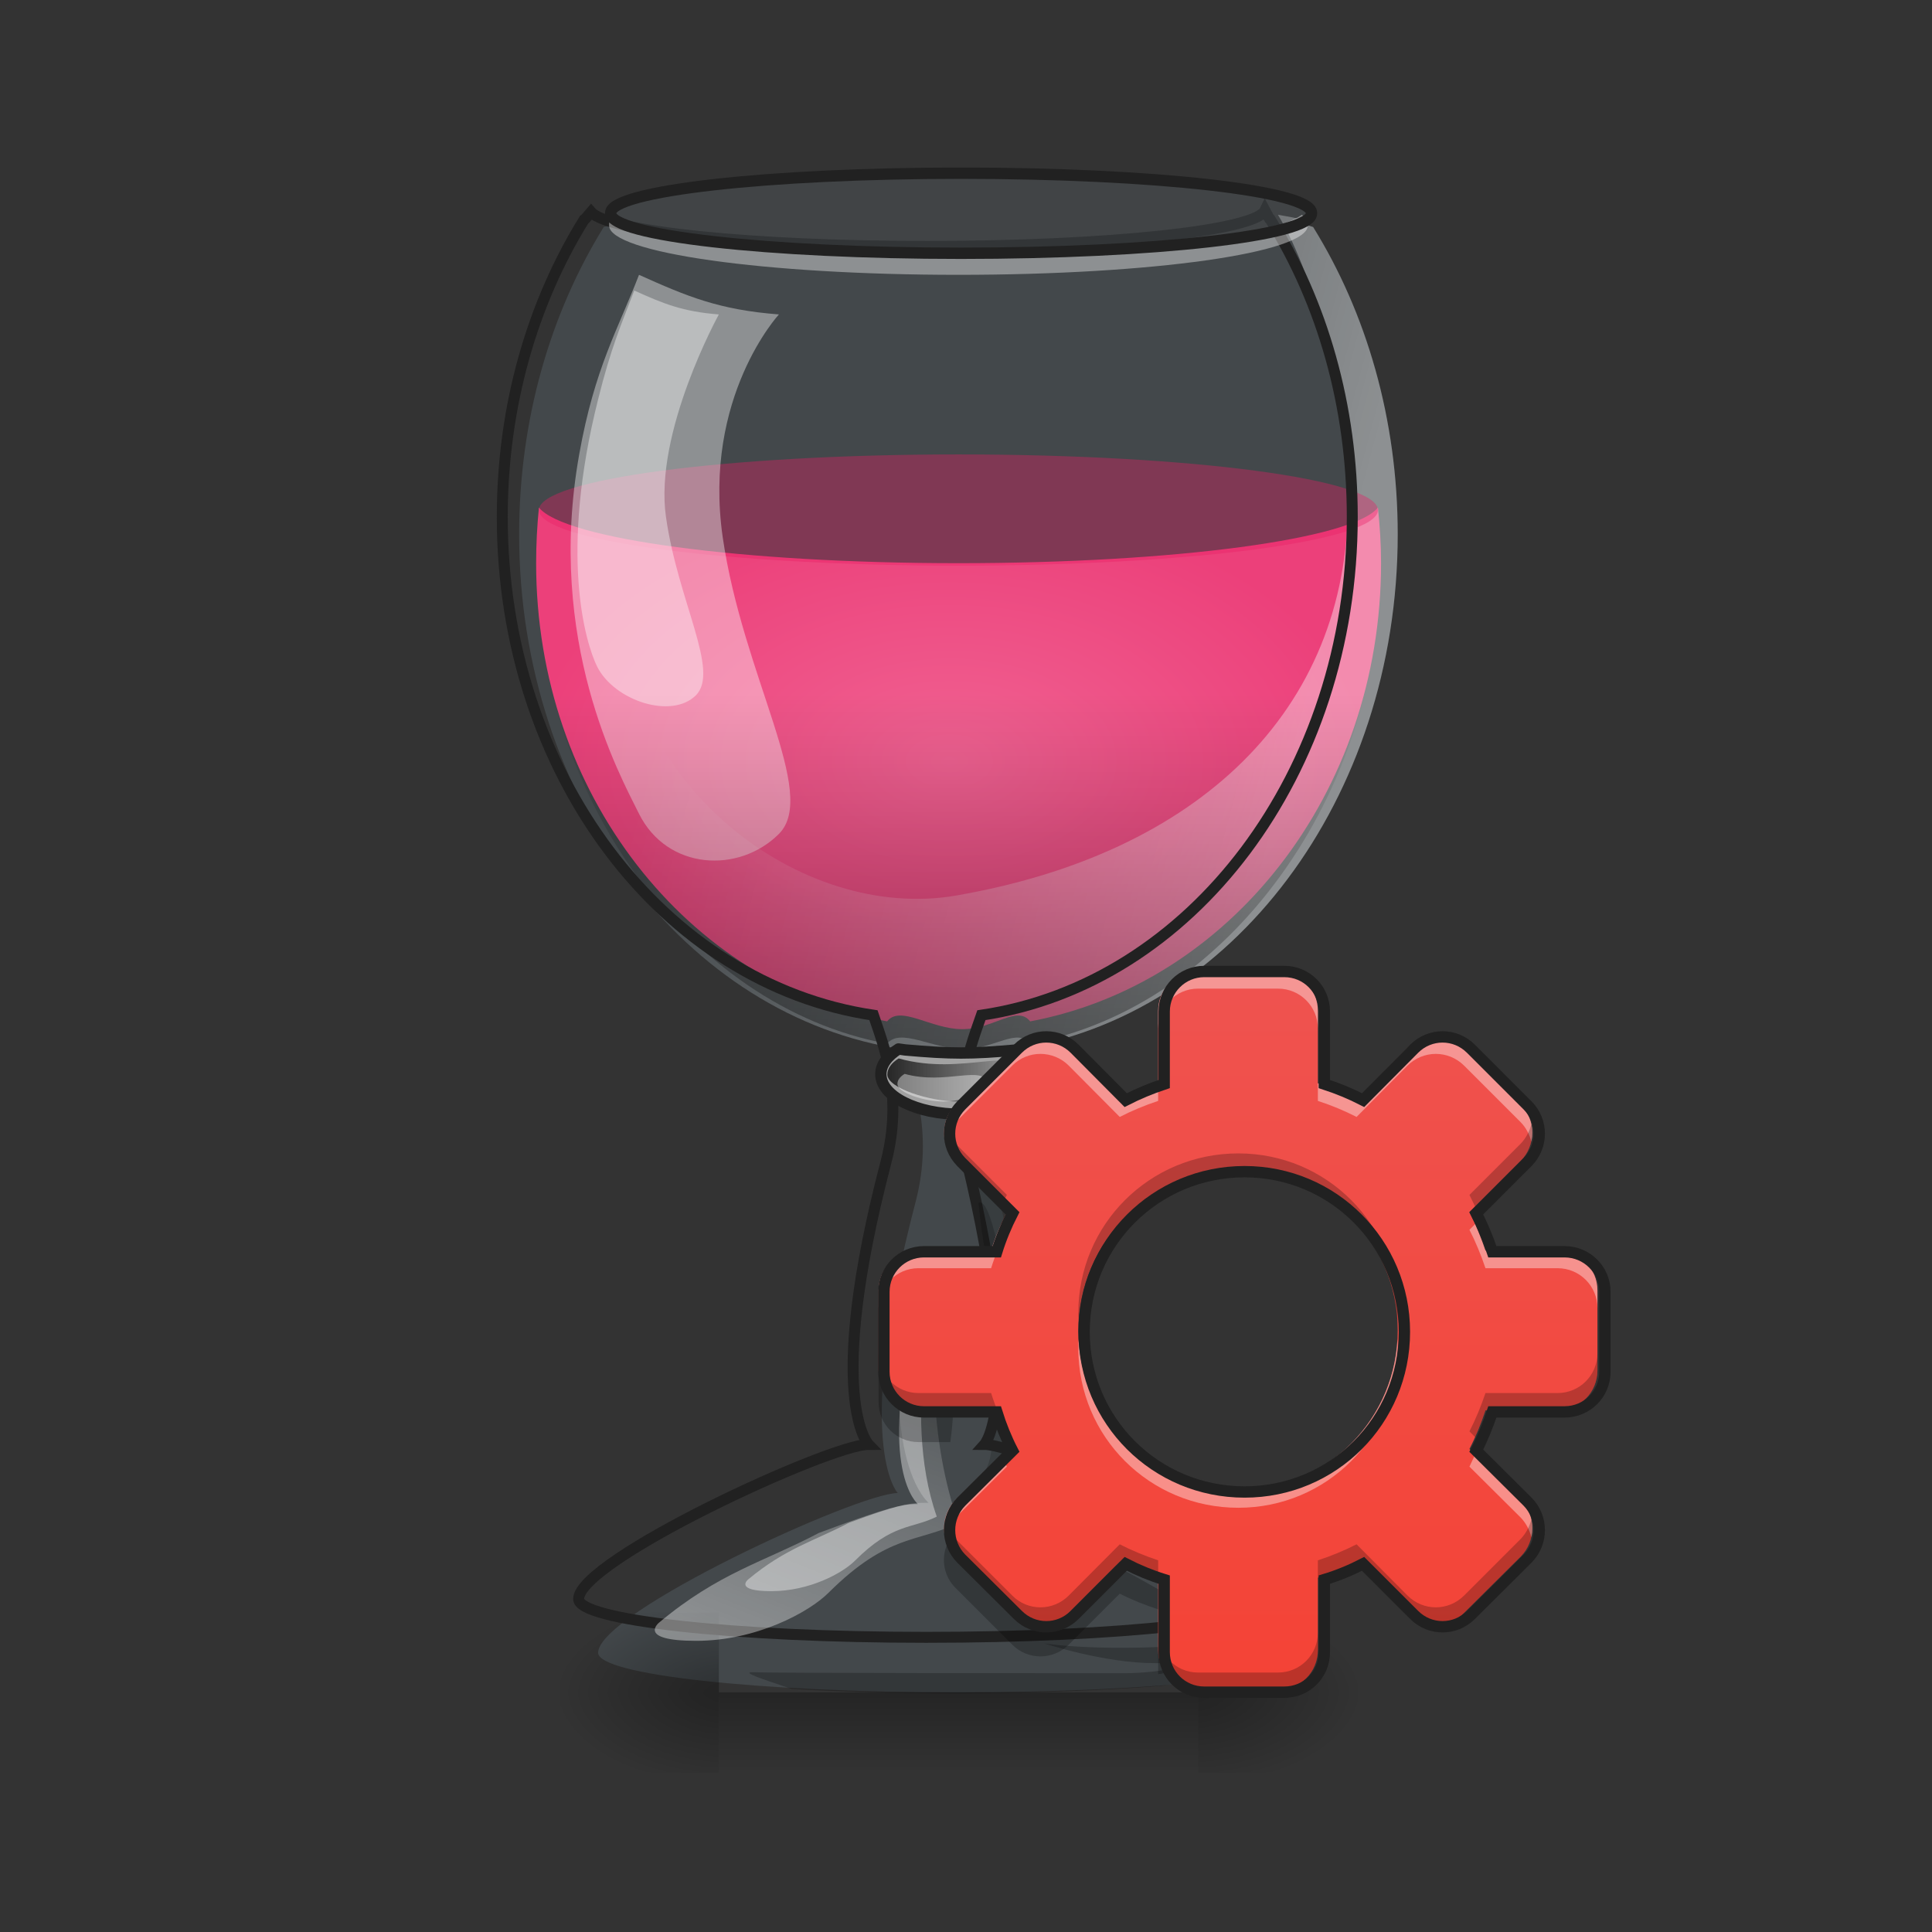 
<svg xmlns="http://www.w3.org/2000/svg" xmlns:xlink="http://www.w3.org/1999/xlink" width="24px" height="24px" viewBox="0 0 24 24" version="1.1">
<rect x="0" y="0" width="24" height="24" fill="#333333" stroke="none"/>
<defs>
<radialGradient id="radial0" gradientUnits="userSpaceOnUse" cx="960" cy="768.719" fx="960" fy="768.719" r="401.89" gradientTransform="matrix(0.013,0,0,0.008,-0.685,3.305)">
<stop offset="0" style="stop-color:rgb(94.118%,38.431%,57.255%);stop-opacity:1;"/>
<stop offset="1" style="stop-color:rgb(92.549%,25.098%,47.843%);stop-opacity:1;"/>
</radialGradient>
<linearGradient id="linear0" gradientUnits="userSpaceOnUse" x1="254" y1="233.5" x2="254" y2="254.667" gradientTransform="matrix(0.017,0,0,0.047,7.705,10.079)">
<stop offset="0" style="stop-color:rgb(0%,0%,0%);stop-opacity:0.275;"/>
<stop offset="1" style="stop-color:rgb(0%,0%,0%);stop-opacity:0;"/>
</linearGradient>
<radialGradient id="radial1" gradientUnits="userSpaceOnUse" cx="450.909" cy="189.579" fx="450.909" fy="189.579" r="21.167" gradientTransform="matrix(0,-0.059,-0.105,-0,34.633,47.696)">
<stop offset="0" style="stop-color:rgb(0%,0%,0%);stop-opacity:0.314;"/>
<stop offset="0.222" style="stop-color:rgb(0%,0%,0%);stop-opacity:0.275;"/>
<stop offset="1" style="stop-color:rgb(0%,0%,0%);stop-opacity:0;"/>
</radialGradient>
<radialGradient id="radial2" gradientUnits="userSpaceOnUse" cx="450.909" cy="189.579" fx="450.909" fy="189.579" r="21.167" gradientTransform="matrix(-0,0.059,0.105,0,-10.818,-5.646)">
<stop offset="0" style="stop-color:rgb(0%,0%,0%);stop-opacity:0.314;"/>
<stop offset="0.222" style="stop-color:rgb(0%,0%,0%);stop-opacity:0.275;"/>
<stop offset="1" style="stop-color:rgb(0%,0%,0%);stop-opacity:0;"/>
</radialGradient>
<radialGradient id="radial3" gradientUnits="userSpaceOnUse" cx="450.909" cy="189.579" fx="450.909" fy="189.579" r="21.167" gradientTransform="matrix(-0,-0.059,0.105,-0,-10.818,47.696)">
<stop offset="0" style="stop-color:rgb(0%,0%,0%);stop-opacity:0.314;"/>
<stop offset="0.222" style="stop-color:rgb(0%,0%,0%);stop-opacity:0.275;"/>
<stop offset="1" style="stop-color:rgb(0%,0%,0%);stop-opacity:0;"/>
</radialGradient>
<radialGradient id="radial4" gradientUnits="userSpaceOnUse" cx="450.909" cy="189.579" fx="450.909" fy="189.579" r="21.167" gradientTransform="matrix(0,0.059,-0.105,0,34.633,-5.646)">
<stop offset="0" style="stop-color:rgb(0%,0%,0%);stop-opacity:0.314;"/>
<stop offset="0.222" style="stop-color:rgb(0%,0%,0%);stop-opacity:0.275;"/>
<stop offset="1" style="stop-color:rgb(0%,0%,0%);stop-opacity:0;"/>
</radialGradient>
<linearGradient id="linear1" gradientUnits="userSpaceOnUse" x1="42.337" y1="26.961" x2="22.492" y2="21.669" gradientTransform="matrix(0.375,0,0,0.375,0,0)">
<stop offset="0" style="stop-color:rgb(100%,100%,100%);stop-opacity:0.392;"/>
<stop offset="1" style="stop-color:rgb(100%,100%,100%);stop-opacity:0;"/>
</linearGradient>
<linearGradient id="linear2" gradientUnits="userSpaceOnUse" x1="31.753" y1="36.222" x2="31.753" y2="22.992" gradientTransform="matrix(0.375,0,0,0.375,0,0)">
<stop offset="0" style="stop-color:rgb(0%,0%,0%);stop-opacity:0.392;"/>
<stop offset="1" style="stop-color:rgb(0%,0%,0%);stop-opacity:0;"/>
</linearGradient>
<linearGradient id="linear3" gradientUnits="userSpaceOnUse" x1="29.399" y1="35.778" x2="34.068" y2="35.778" gradientTransform="matrix(0.375,0,0,0.375,0,0)">
<stop offset="0" style="stop-color:rgb(15.294%,15.294%,15.294%);stop-opacity:1;"/>
<stop offset="1" style="stop-color:rgb(15.294%,15.294%,15.294%);stop-opacity:0;"/>
</linearGradient>
<linearGradient id="linear4" gradientUnits="userSpaceOnUse" x1="25.138" y1="54.745" x2="30.43" y2="41.514" gradientTransform="matrix(0.375,0,0,0.375,0,0)">
<stop offset="0" style="stop-color:rgb(100%,100%,100%);stop-opacity:0.392;"/>
<stop offset="1" style="stop-color:rgb(100%,100%,100%);stop-opacity:0;"/>
</linearGradient>
<linearGradient id="linear5" gradientUnits="userSpaceOnUse" x1="41.014" y1="55.733" x2="41.014" y2="31.918" gradientTransform="matrix(0.375,0,0,0.375,0,0)">
<stop offset="0" style="stop-color:rgb(95.686%,26.275%,21.176%);stop-opacity:1;"/>
<stop offset="1" style="stop-color:rgb(93.725%,32.549%,31.373%);stop-opacity:1;"/>
</linearGradient>
</defs>
<g id="surface1">
<path style=" stroke:none;fill-rule:nonzero;fill:rgb(47.059%,56.471%,61.176%);fill-opacity:0.235;" d="M 7.656 2.773 C 7.605 2.789 7.555 2.805 7.5 2.82 C 6.84 3.887 6.449 5.207 6.449 6.637 C 6.449 9.934 8.52 12.637 11.215 13.035 C 11.332 13.387 11.605 14.043 11.375 14.926 C 10.582 17.961 11.152 18.547 11.152 18.547 C 10.656 18.547 7.43 20.031 7.43 20.531 C 7.43 20.805 9.422 21.023 11.895 21.023 C 14.371 21.023 16.363 20.805 16.363 20.531 C 16.363 20.031 13.137 18.547 12.641 18.547 C 12.641 18.547 13.152 17.977 12.418 14.926 C 12.207 14.043 12.48 13.387 12.602 13.035 C 15.293 12.637 17.363 9.934 17.363 6.637 C 17.363 5.207 16.977 3.887 16.312 2.82 C 16.262 2.805 16.211 2.789 16.16 2.773 C 16.156 2.773 16.156 2.777 16.156 2.777 C 16.145 2.781 16.133 2.785 16.125 2.793 C 16.121 2.793 16.117 2.797 16.113 2.797 C 16.109 2.797 16.105 2.801 16.102 2.801 C 16.098 2.805 16.094 2.805 16.09 2.809 C 16.086 2.809 16.078 2.812 16.074 2.812 C 16.07 2.812 16.066 2.816 16.062 2.816 C 16.055 2.82 16.051 2.82 16.043 2.824 C 16.039 2.824 16.035 2.824 16.031 2.828 C 16.023 2.832 16.02 2.832 16.012 2.836 C 16.008 2.836 16.004 2.836 16 2.84 C 15.992 2.84 15.988 2.844 15.98 2.844 C 15.977 2.848 15.969 2.848 15.965 2.848 C 15.957 2.852 15.953 2.855 15.945 2.855 C 15.922 2.859 15.898 2.867 15.875 2.875 C 15.875 2.875 15.875 2.875 15.871 2.875 C 15.848 2.879 15.824 2.887 15.801 2.891 C 15.797 2.895 15.793 2.895 15.789 2.895 C 15.766 2.898 15.742 2.906 15.719 2.91 C 15.691 2.914 15.668 2.918 15.645 2.926 C 15.633 2.926 15.625 2.93 15.621 2.93 C 15.586 2.938 15.551 2.941 15.512 2.949 C 15.504 2.949 15.492 2.949 15.484 2.953 C 15.457 2.957 15.43 2.961 15.398 2.965 C 15.387 2.969 15.371 2.973 15.355 2.973 C 15.328 2.977 15.305 2.98 15.277 2.984 C 15.262 2.984 15.246 2.988 15.23 2.988 C 15.203 2.996 15.176 2.996 15.152 3 C 15.133 3.004 15.117 3.004 15.098 3.008 C 15.07 3.012 15.043 3.012 15.016 3.016 C 14.996 3.02 14.98 3.02 14.961 3.023 C 14.93 3.027 14.898 3.031 14.867 3.035 C 14.848 3.035 14.836 3.035 14.82 3.039 C 14.777 3.043 14.738 3.047 14.695 3.051 C 14.688 3.051 14.68 3.055 14.668 3.055 C 14.617 3.059 14.566 3.062 14.516 3.066 C 14.5 3.066 14.484 3.07 14.465 3.07 C 14.43 3.074 14.391 3.078 14.355 3.078 C 14.336 3.082 14.316 3.082 14.297 3.082 C 14.262 3.086 14.227 3.09 14.188 3.094 C 14.168 3.094 14.145 3.094 14.121 3.098 C 14.086 3.098 14.055 3.102 14.02 3.102 C 13.996 3.105 13.969 3.105 13.945 3.105 C 13.91 3.109 13.879 3.113 13.844 3.113 C 13.816 3.113 13.793 3.117 13.766 3.117 C 13.727 3.121 13.688 3.121 13.652 3.125 C 13.629 3.125 13.609 3.125 13.586 3.125 C 13.543 3.129 13.496 3.129 13.449 3.133 C 13.418 3.133 13.391 3.137 13.359 3.137 C 13.312 3.137 13.262 3.141 13.215 3.141 C 13.191 3.141 13.164 3.145 13.141 3.145 C 13.102 3.145 13.062 3.148 13.02 3.148 C 12.992 3.148 12.965 3.148 12.938 3.152 C 12.898 3.152 12.863 3.152 12.828 3.152 C 12.793 3.152 12.762 3.156 12.73 3.156 C 12.695 3.156 12.656 3.156 12.621 3.16 C 12.594 3.16 12.562 3.16 12.527 3.16 C 12.492 3.16 12.453 3.16 12.414 3.16 C 12.383 3.16 12.355 3.16 12.324 3.164 C 12.281 3.164 12.238 3.164 12.195 3.164 C 12.172 3.164 12.145 3.164 12.117 3.164 C 12.047 3.164 11.977 3.164 11.906 3.164 C 11.836 3.164 11.766 3.164 11.699 3.164 C 11.672 3.164 11.645 3.164 11.617 3.164 C 11.578 3.164 11.531 3.164 11.492 3.164 C 11.461 3.16 11.43 3.16 11.402 3.16 C 11.363 3.16 11.324 3.16 11.285 3.16 C 11.254 3.16 11.223 3.16 11.191 3.16 C 11.156 3.156 11.121 3.156 11.086 3.156 C 11.055 3.156 11.023 3.152 10.988 3.152 C 10.953 3.152 10.914 3.152 10.879 3.152 C 10.852 3.148 10.824 3.148 10.797 3.148 C 10.754 3.148 10.715 3.145 10.672 3.145 C 10.648 3.145 10.625 3.141 10.602 3.141 C 10.551 3.141 10.504 3.137 10.457 3.137 C 10.426 3.137 10.395 3.133 10.363 3.133 C 10.32 3.129 10.273 3.129 10.227 3.125 C 10.207 3.125 10.184 3.125 10.164 3.125 C 10.125 3.121 10.086 3.121 10.047 3.117 C 10.023 3.117 9.996 3.113 9.973 3.113 C 9.938 3.113 9.902 3.109 9.867 3.105 C 9.844 3.105 9.82 3.105 9.797 3.102 C 9.762 3.102 9.727 3.098 9.691 3.098 C 9.672 3.094 9.648 3.094 9.625 3.094 C 9.59 3.09 9.555 3.086 9.52 3.082 C 9.5 3.082 9.48 3.082 9.461 3.078 C 9.422 3.078 9.387 3.074 9.348 3.07 C 9.332 3.07 9.316 3.066 9.297 3.066 C 9.246 3.062 9.195 3.059 9.148 3.055 C 9.137 3.055 9.129 3.051 9.117 3.051 C 9.078 3.047 9.035 3.043 8.996 3.039 C 8.98 3.035 8.965 3.035 8.949 3.035 C 8.918 3.031 8.887 3.027 8.855 3.023 C 8.836 3.02 8.816 3.02 8.801 3.016 C 8.773 3.012 8.746 3.012 8.719 3.008 C 8.699 3.004 8.684 3.004 8.664 3 C 8.637 2.996 8.613 2.996 8.586 2.988 C 8.57 2.988 8.555 2.984 8.535 2.984 C 8.512 2.98 8.484 2.977 8.461 2.973 C 8.445 2.973 8.43 2.969 8.414 2.965 C 8.387 2.961 8.359 2.957 8.332 2.953 C 8.32 2.949 8.312 2.949 8.301 2.949 C 8.266 2.941 8.23 2.938 8.195 2.93 C 8.188 2.93 8.18 2.926 8.172 2.926 C 8.145 2.918 8.121 2.914 8.098 2.91 C 8.074 2.906 8.047 2.898 8.027 2.895 C 8.02 2.895 8.02 2.895 8.016 2.891 C 7.992 2.887 7.965 2.879 7.941 2.875 C 7.941 2.875 7.941 2.875 7.938 2.875 C 7.914 2.867 7.891 2.859 7.871 2.855 C 7.863 2.855 7.855 2.852 7.852 2.848 C 7.844 2.848 7.84 2.848 7.832 2.844 C 7.828 2.844 7.82 2.84 7.816 2.84 C 7.809 2.836 7.805 2.836 7.801 2.836 C 7.797 2.832 7.789 2.832 7.781 2.828 C 7.777 2.824 7.773 2.824 7.77 2.824 C 7.762 2.82 7.758 2.82 7.754 2.816 C 7.75 2.816 7.746 2.812 7.738 2.812 C 7.734 2.812 7.73 2.809 7.727 2.809 C 7.723 2.805 7.715 2.805 7.711 2.801 C 7.707 2.801 7.703 2.797 7.699 2.797 C 7.695 2.797 7.695 2.793 7.691 2.793 C 7.68 2.785 7.668 2.781 7.66 2.777 C 7.66 2.777 7.656 2.773 7.656 2.773 Z M 7.656 2.773 "/>
<path style=" stroke:none;fill-rule:nonzero;fill:url(#radial0);" d="M 17.117 6.305 C 16.809 6.695 14.602 6.996 11.906 6.996 C 9.215 6.996 7.008 6.695 6.695 6.305 C 6.672 6.531 6.66 6.762 6.66 6.996 C 6.66 9.859 8.539 12.223 11.02 12.688 C 11.184 12.48 11.566 12.785 11.953 12.785 C 12.344 12.785 12.633 12.48 12.797 12.688 C 15.273 12.223 17.156 9.859 17.156 6.996 C 17.156 6.762 17.141 6.531 17.117 6.305 Z M 17.117 6.305 "/>
<path style=" stroke:none;fill-rule:nonzero;fill:url(#linear0);" d="M 8.93 21.023 L 14.883 21.023 L 14.883 21.992 L 8.93 21.992 Z M 8.93 21.023 "/>
<path style=" stroke:none;fill-rule:nonzero;fill:url(#radial1);" d="M 14.883 21.023 L 16.867 21.023 L 16.867 20.031 L 14.883 20.031 Z M 14.883 21.023 "/>
<path style=" stroke:none;fill-rule:nonzero;fill:url(#radial2);" d="M 8.93 21.023 L 6.945 21.023 L 6.945 22.02 L 8.93 22.02 Z M 8.93 21.023 "/>
<path style=" stroke:none;fill-rule:nonzero;fill:url(#radial3);" d="M 8.93 21.023 L 6.945 21.023 L 6.945 20.031 L 8.93 20.031 Z M 8.93 21.023 "/>
<path style=" stroke:none;fill-rule:nonzero;fill:url(#radial4);" d="M 14.883 21.023 L 16.867 21.023 L 16.867 22.02 L 14.883 22.02 Z M 14.883 21.023 "/>
<path style=" stroke:none;fill-rule:nonzero;fill:rgb(0%,0%,0%);fill-opacity:0.157;" d="M 12.586 13.082 C 12.441 13.086 12.297 13.086 12.156 13.086 C 12.039 13.367 11.957 13.695 11.98 13.984 C 12.039 14.73 12.27 14.73 12.27 15.969 C 12.27 17.211 12.402 17.875 12.27 18.203 C 11.965 18.945 12.605 18.477 14.281 19.535 C 15 19.992 15.016 19.691 15.262 20.188 C 15.352 20.367 14.93 20.578 15.008 20.777 C 15.77 20.688 16.238 20.566 16.238 20.434 C 16.238 20.348 16.141 20.234 15.977 20.098 C 15.105 19.465 13.031 18.547 12.641 18.547 C 12.641 18.547 12.656 18.527 12.68 18.477 C 12.613 18.461 12.566 18.422 12.527 18.422 C 12.527 18.422 12.594 18.438 12.711 18.398 C 12.82 18.09 12.965 17.195 12.418 14.926 C 12.215 14.078 12.457 13.438 12.586 13.082 Z M 12.586 13.082 "/>
<path style=" stroke:none;fill-rule:nonzero;fill:url(#linear1);" d="M 9.219 2.406 C 8.629 2.512 8.055 2.652 7.5 2.82 C 6.84 3.887 6.449 5.207 6.449 6.637 C 6.449 9.934 8.52 12.637 11.215 13.035 C 11.219 13.051 11.227 13.07 11.23 13.086 L 12.582 13.086 C 12.59 13.07 12.594 13.051 12.602 13.035 C 15.293 12.637 17.363 9.934 17.363 6.637 C 17.363 5.207 16.973 3.887 16.312 2.82 C 15.758 2.652 16.465 2.773 15.875 2.668 C 16.367 3.48 16.746 5.09 16.746 6.227 C 16.746 8.836 14.883 10.605 11.875 11.125 C 9.98 11.453 7.641 9.785 7.641 7.172 C 7.641 6.035 6.945 5.148 9.219 2.41 Z M 9.219 2.406 "/>
<path style=" stroke:none;fill-rule:nonzero;fill:rgb(91.373%,11.765%,38.824%);fill-opacity:0.365;" d="M 11.906 5.645 C 14.785 5.645 17.117 5.953 17.117 6.336 C 17.117 6.719 14.785 7.027 11.906 7.027 C 9.031 7.027 6.695 6.719 6.695 6.336 C 6.695 5.953 9.031 5.645 11.906 5.645 Z M 11.906 5.645 "/>
<path style=" stroke:none;fill-rule:nonzero;fill:rgb(100%,100%,100%);fill-opacity:0.392;" d="M 7.938 3.414 C 8.539 3.684 8.93 3.848 9.676 3.906 C 9.676 3.906 8.73 4.93 8.977 6.668 C 9.227 8.402 10.172 9.863 9.676 10.359 C 9.18 10.855 8.289 10.812 7.938 10.109 C 7.691 9.613 6.781 7.961 7.195 5.645 C 7.387 4.566 7.68 4.086 7.938 3.414 Z M 7.938 3.414 "/>
<path style=" stroke:none;fill-rule:nonzero;fill:rgb(100%,100%,100%);fill-opacity:0.392;" d="M 7.879 3.609 C 8.242 3.773 8.48 3.871 8.93 3.906 C 8.93 3.906 8.121 5.371 8.273 6.422 C 8.422 7.473 8.945 8.336 8.645 8.637 C 8.344 8.938 7.633 8.707 7.418 8.281 C 7.27 7.98 6.945 6.883 7.43 4.961 C 7.59 4.316 7.723 4.016 7.879 3.609 Z M 7.879 3.609 "/>
<path style=" stroke:none;fill-rule:nonzero;fill:url(#linear2);" d="M 17.117 6.305 C 16.809 6.695 14.602 6.996 11.906 6.996 C 9.215 6.996 7.008 6.695 6.695 6.305 C 6.672 6.531 6.66 6.762 6.66 6.996 C 6.66 9.859 8.539 12.504 11.02 12.965 C 11.184 12.762 11.582 13.031 11.969 13.031 C 12.359 13.031 12.633 12.762 12.797 12.965 C 15.273 12.504 17.156 9.859 17.156 6.996 C 17.156 6.762 17.141 6.531 17.117 6.305 Z M 17.117 6.305 "/>
<path style=" stroke:none;fill-rule:nonzero;fill:rgb(0%,0%,0%);fill-opacity:0.235;" d="M 16 20.156 C 16.012 20.168 16.023 20.176 16.035 20.184 C 16.035 20.188 16.039 20.188 16.039 20.188 C 16.07 20.215 16.102 20.238 16.133 20.266 C 16.141 20.273 16.148 20.281 16.156 20.289 C 16.16 20.293 16.164 20.297 16.164 20.297 C 16.172 20.305 16.18 20.312 16.188 20.316 C 16.188 20.32 16.191 20.324 16.195 20.328 C 16.207 20.336 16.215 20.348 16.227 20.359 C 16.227 20.363 16.23 20.367 16.234 20.371 C 16.238 20.375 16.242 20.379 16.246 20.383 C 16.25 20.391 16.254 20.395 16.258 20.398 C 16.262 20.402 16.266 20.41 16.27 20.414 C 16.277 20.422 16.281 20.43 16.285 20.438 C 16.289 20.445 16.293 20.453 16.297 20.457 C 16.297 20.461 16.297 20.461 16.297 20.461 C 16.301 20.469 16.305 20.473 16.305 20.477 C 16.305 20.48 16.305 20.48 16.309 20.484 C 16.309 20.488 16.312 20.492 16.312 20.5 L 16.312 20.504 C 16.316 20.508 16.316 20.508 16.316 20.512 L 16.316 20.516 C 16.316 20.52 16.32 20.52 16.32 20.523 L 16.32 20.527 C 16.32 20.531 16.32 20.535 16.32 20.539 C 16.32 20.645 15.504 20.801 14.441 20.941 C 13.711 21 12.82 21.035 11.852 21.035 C 11.125 21.035 10.441 21.016 9.832 20.98 C 9.477 20.859 9.18 20.766 9.367 20.773 C 9.621 20.785 13.465 20.785 13.961 20.785 C 14.457 20.785 14.953 20.66 14.336 20.66 C 13.715 20.66 12.969 20.414 12.969 20.414 C 12.969 20.414 13.715 20.539 15.078 20.414 C 15.602 20.367 15.867 20.266 16 20.156 Z M 16 20.156 "/>
<path style="fill:none;stroke-width:11.339;stroke-linecap:butt;stroke-linejoin:miter;stroke:rgb(12.941%,12.941%,12.941%);stroke-opacity:1;stroke-miterlimit:4;" d="M 1309.48 217.932 C 1299.717 238.717 1147.606 255.094 959.908 255.094 C 777.878 255.094 629.231 239.662 611.91 219.506 C 608.13 223.915 605.611 227.065 604.666 227.38 C 551.443 313.356 519.95 419.802 519.95 535.067 C 519.95 800.868 686.863 1018.8 904.165 1050.922 C 913.613 1079.266 935.658 1132.174 917.077 1203.349 C 853.146 1448.05 899.126 1495.289 899.126 1495.289 C 859.13 1495.289 598.997 1615.278 598.997 1655.274 C 598.997 1677.319 759.612 1694.955 958.963 1694.955 C 1158.629 1694.955 1319.243 1677.319 1319.243 1655.274 C 1319.243 1615.278 1059.111 1495.289 1019.115 1495.289 C 1019.115 1495.289 1060.37 1449.309 1001.163 1203.349 C 984.157 1132.174 1006.202 1079.266 1015.965 1050.922 C 1232.952 1018.8 1399.865 800.868 1399.865 535.067 C 1399.865 419.802 1368.687 313.356 1315.149 227.38 C 1314.204 227.065 1312.315 223.286 1309.48 217.932 Z M 1309.48 217.932 " transform="matrix(0.012,0,0,0.012,0,0)"/>
<path style=" stroke:none;fill-rule:nonzero;fill:rgb(63.529%,63.529%,63.529%);fill-opacity:1;" d="M 11.133 13.023 C 10.996 13.109 10.914 13.219 10.914 13.336 C 10.914 13.609 11.355 13.832 11.906 13.832 C 12.457 13.832 12.898 13.609 12.898 13.336 C 12.898 13.219 12.816 13.109 12.68 13.023 C 12.652 13.027 12.625 13.031 12.602 13.035 C 12.594 13.051 12.59 13.07 12.582 13.086 L 11.234 13.086 C 11.227 13.07 11.219 13.051 11.215 13.035 C 11.188 13.031 11.16 13.027 11.133 13.023 Z M 11.133 13.023 "/>
<path style=" stroke:none;fill-rule:nonzero;fill:url(#linear3);" d="M 11.164 13.148 C 11.074 13.203 11.023 13.273 11.023 13.348 C 11.023 13.52 11.559 13.684 11.906 13.684 C 12.258 13.684 12.773 13.512 12.773 13.336 C 12.668 12.961 11.965 13.375 11.164 13.148 Z M 11.164 13.148 "/>
<path style=" stroke:none;fill-rule:nonzero;fill:rgb(100%,100%,100%);fill-opacity:0.392;" d="M 11.238 13.34 C 11.18 13.375 11.148 13.418 11.148 13.465 C 11.148 13.578 11.492 13.684 11.719 13.684 C 11.945 13.684 12.281 13.57 12.281 13.461 C 12.207 13.219 11.754 13.484 11.238 13.34 Z M 11.238 13.34 "/>
<path style="fill:none;stroke-width:3;stroke-linecap:round;stroke-linejoin:round;stroke:rgb(12.941%,12.941%,12.941%);stroke-opacity:1;stroke-miterlimit:4;" d="M 237.477 62.807 C 234.561 64.64 232.811 66.973 232.811 69.473 C 232.811 75.306 242.227 80.055 253.976 80.055 C 265.724 80.055 275.14 75.306 275.14 69.473 C 275.14 66.973 273.39 64.64 270.474 62.807 C 269.891 62.89 269.391 62.973 268.808 63.057 C 256.642 64.14 251.393 64.14 239.227 63.057 C 238.644 62.973 238.06 62.89 237.477 62.807 Z M 237.477 62.807 " transform="matrix(0.047,0,0,0.047,0,10.079)"/>
<path style=" stroke:none;fill-rule:nonzero;fill:url(#linear4);" d="M 11.508 14.969 C 10.719 18.008 11.535 18.668 11.535 18.668 C 11.316 18.668 11.164 18.668 10.172 19.043 C 9.492 19.402 8.93 19.535 8.188 20.156 C 8.188 20.156 7.902 20.383 8.648 20.383 C 9.391 20.383 10.047 20.031 10.293 19.785 C 11.039 19.043 11.41 19.164 11.906 18.918 C 11.164 16.809 12.031 14.238 11.695 13.992 C 11.465 13.848 11.586 14.664 11.508 14.969 Z M 11.508 14.969 "/>
<path style=" stroke:none;fill-rule:nonzero;fill:rgb(56.471%,64.314%,68.235%);fill-opacity:0.157;" d="M 11.906 2.172 C 14.305 2.172 16.25 2.391 16.25 2.664 L 16.25 2.672 C 16.25 2.945 14.305 3.164 11.906 3.164 C 9.508 3.164 7.566 2.945 7.566 2.672 L 7.566 2.664 C 7.566 2.391 9.508 2.172 11.906 2.172 Z M 11.906 2.172 "/>
<path style=" stroke:none;fill-rule:nonzero;fill:rgb(100%,100%,100%);fill-opacity:0.392;" d="M 7.645 2.668 C 7.594 2.707 7.566 2.746 7.566 2.785 L 7.566 2.801 C 7.566 3.141 9.504 3.414 11.906 3.414 C 14.312 3.414 16.246 3.141 16.246 2.801 L 16.246 2.785 C 16.246 2.746 16.223 2.707 16.172 2.668 C 15.785 2.953 14.027 3.164 11.906 3.164 C 9.785 3.164 8.031 2.953 7.645 2.668 Z M 7.645 2.668 "/>
<path style="fill:none;stroke-width:3;stroke-linecap:round;stroke-linejoin:round;stroke:rgb(12.941%,12.941%,12.941%);stroke-opacity:1;stroke-miterlimit:4;" d="M 253.976 -168.671 C 305.137 -168.671 346.633 -164.005 346.633 -158.172 L 346.633 -158.005 C 346.633 -152.173 305.137 -147.506 253.976 -147.506 C 202.897 -147.506 161.401 -152.173 161.401 -158.005 L 161.401 -158.172 C 161.401 -164.005 202.897 -168.671 253.976 -168.671 Z M 253.976 -168.671 " transform="matrix(0.047,0,0,0.047,0,10.079)"/>
<path style=" stroke:none;fill-rule:nonzero;fill:rgb(100%,100%,100%);fill-opacity:0.392;" d="M 11.387 16.352 C 10.887 18.266 11.402 18.684 11.402 18.684 C 11.266 18.684 11.168 18.684 10.543 18.918 C 10.113 19.145 9.762 19.23 9.293 19.621 C 9.293 19.621 9.113 19.766 9.582 19.766 C 10.055 19.766 10.465 19.543 10.621 19.387 C 11.09 18.918 11.324 18.996 11.637 18.84 C 11.168 17.508 11.719 15.891 11.504 15.734 C 11.355 15.645 11.434 16.16 11.387 16.352 Z M 11.387 16.352 "/>
<path style=" stroke:none;fill-rule:nonzero;fill:rgb(0%,0%,0%);fill-opacity:0.196;" d="M 12.652 17.551 C 12.652 17.801 12.352 17.719 12.402 17.18 C 12.504 16.602 12.234 15.812 12.156 14.945 C 12.27 14.875 12.395 15.402 12.492 16.008 C 12.586 16.617 12.652 17.43 12.652 17.551 Z M 12.652 17.551 "/>
<path style=" stroke:none;fill-rule:nonzero;fill:url(#linear5);" d="M 14.883 12.062 C 14.609 12.062 14.387 12.285 14.387 12.559 L 14.387 13.457 C 14.223 13.512 14.062 13.578 13.91 13.656 L 13.277 13.02 C 13.082 12.824 12.766 12.824 12.574 13.02 L 11.871 13.723 C 11.68 13.914 11.68 14.227 11.871 14.422 L 12.508 15.059 C 12.43 15.211 12.363 15.371 12.312 15.535 L 11.41 15.535 C 11.137 15.535 10.914 15.758 10.914 16.031 L 10.914 17.023 C 10.914 17.297 11.137 17.52 11.41 17.52 L 12.312 17.52 C 12.363 17.684 12.43 17.848 12.508 18 L 11.871 18.633 C 11.68 18.828 11.68 19.141 11.871 19.336 L 12.574 20.035 C 12.766 20.23 13.082 20.23 13.277 20.035 L 13.91 19.402 C 14.062 19.48 14.223 19.547 14.387 19.598 L 14.387 20.496 C 14.387 20.773 14.609 20.992 14.883 20.992 L 15.875 20.992 C 16.152 20.992 16.371 20.773 16.371 20.496 L 16.371 19.598 C 16.539 19.547 16.699 19.48 16.852 19.402 L 17.484 20.035 C 17.68 20.23 17.992 20.23 18.188 20.035 L 18.891 19.336 C 19.082 19.141 19.082 18.828 18.891 18.633 L 18.254 18 C 18.332 17.848 18.398 17.684 18.453 17.52 L 19.348 17.52 C 19.625 17.52 19.844 17.297 19.844 17.023 L 19.844 16.031 C 19.844 15.758 19.625 15.535 19.348 15.535 L 18.453 15.535 C 18.398 15.371 18.332 15.211 18.254 15.059 L 18.891 14.422 C 19.082 14.227 19.082 13.914 18.891 13.723 L 18.188 13.02 C 17.992 12.824 17.68 12.824 17.484 13.02 L 16.852 13.656 C 16.699 13.578 16.539 13.512 16.371 13.457 L 16.371 12.559 C 16.371 12.285 16.152 12.062 15.875 12.062 Z M 15.383 14.543 C 16.48 14.543 17.363 15.43 17.363 16.527 C 17.363 17.629 16.48 18.512 15.383 18.512 C 14.281 18.512 13.395 17.629 13.395 16.527 C 13.395 15.43 14.281 14.543 15.383 14.543 Z M 15.383 14.543 "/>
<path style=" stroke:none;fill-rule:nonzero;fill:rgb(100%,100%,100%);fill-opacity:0.392;" d="M 14.883 12.062 C 14.609 12.062 14.387 12.285 14.387 12.559 L 14.387 12.777 C 14.387 12.504 14.609 12.281 14.883 12.281 L 15.875 12.281 C 16.152 12.281 16.371 12.504 16.371 12.777 L 16.371 12.559 C 16.371 12.285 16.152 12.062 15.875 12.062 Z M 12.926 12.875 C 12.797 12.875 12.672 12.922 12.574 13.02 L 11.871 13.723 C 11.746 13.848 11.703 14.023 11.738 14.18 C 11.758 14.094 11.805 14.008 11.871 13.941 L 12.574 13.238 C 12.766 13.043 13.082 13.043 13.277 13.238 L 13.91 13.875 C 14.062 13.797 14.223 13.73 14.387 13.676 L 14.387 13.457 C 14.223 13.512 14.062 13.578 13.91 13.656 L 13.277 13.02 C 13.18 12.922 13.051 12.875 12.926 12.875 Z M 17.836 12.875 C 17.711 12.875 17.582 12.922 17.484 13.02 L 16.852 13.656 C 16.699 13.578 16.539 13.512 16.371 13.457 L 16.371 13.676 C 16.539 13.73 16.699 13.797 16.852 13.875 L 17.484 13.238 C 17.68 13.043 17.992 13.043 18.188 13.238 L 18.891 13.941 C 18.957 14.008 19 14.094 19.023 14.18 C 19.059 14.023 19.016 13.848 18.891 13.723 L 18.188 13.02 C 18.09 12.922 17.965 12.875 17.836 12.875 Z M 18.324 15.207 L 18.254 15.277 C 18.332 15.43 18.398 15.59 18.453 15.754 L 19.348 15.754 C 19.625 15.754 19.844 15.977 19.844 16.25 L 19.844 16.031 C 19.844 15.758 19.625 15.535 19.348 15.535 L 18.453 15.535 C 18.414 15.422 18.371 15.312 18.324 15.207 Z M 12.438 15.207 C 12.387 15.312 12.344 15.422 12.312 15.535 L 11.41 15.535 C 11.137 15.535 10.914 15.758 10.914 16.031 L 10.914 16.25 C 10.914 15.977 11.137 15.754 11.41 15.754 L 12.312 15.754 C 12.363 15.59 12.43 15.43 12.508 15.277 Z M 13.398 16.637 C 13.398 16.676 13.395 16.711 13.395 16.746 C 13.395 17.848 14.281 18.73 15.383 18.73 C 16.48 18.73 17.363 17.848 17.363 16.746 C 17.363 16.711 17.363 16.676 17.359 16.637 C 17.305 17.684 16.441 18.512 15.383 18.512 C 14.316 18.512 13.457 17.684 13.398 16.637 Z M 12.438 18.07 L 11.871 18.633 C 11.746 18.758 11.703 18.934 11.738 19.094 C 11.758 19.004 11.805 18.922 11.871 18.852 L 12.508 18.219 C 12.48 18.168 12.457 18.117 12.438 18.07 Z M 18.324 18.07 C 18.301 18.117 18.277 18.168 18.254 18.219 L 18.891 18.852 C 18.957 18.922 19 19.004 19.023 19.094 C 19.059 18.934 19.016 18.758 18.891 18.633 Z M 18.324 18.07 "/>
<path style=" stroke:none;fill-rule:nonzero;fill:rgb(0%,0%,0%);fill-opacity:0.235;" d="M 10.914 17.027 L 10.914 17.418 C 10.914 17.695 11.137 17.914 11.41 17.914 L 11.805 17.914 C 11.82 17.805 11.836 17.672 11.84 17.523 L 11.41 17.523 C 11.137 17.523 10.914 17.301 10.914 17.027 Z M 11.766 19.184 C 11.688 19.363 11.723 19.582 11.871 19.727 L 12.574 20.43 C 12.766 20.625 13.082 20.625 13.277 20.43 L 13.91 19.797 C 14.062 19.875 14.223 19.938 14.387 19.992 L 14.387 19.742 C 14.223 19.648 14.047 19.551 13.859 19.453 L 13.277 20.039 C 13.082 20.234 12.766 20.234 12.574 20.039 L 11.871 19.336 C 11.824 19.289 11.793 19.238 11.766 19.184 Z M 14.387 20.5 L 14.387 20.797 C 14.418 20.793 14.449 20.789 14.477 20.781 C 14.422 20.703 14.387 20.605 14.387 20.5 Z M 14.387 20.5 "/>
<path style=" stroke:none;fill-rule:nonzero;fill:rgb(0%,0%,0%);fill-opacity:0.235;" d="M 11.738 13.965 C 11.703 14.125 11.746 14.297 11.871 14.422 L 12.438 14.988 C 12.461 14.938 12.48 14.891 12.508 14.844 L 11.871 14.207 C 11.801 14.137 11.758 14.055 11.738 13.965 Z M 19.023 13.965 C 19 14.055 18.957 14.137 18.891 14.207 L 18.254 14.844 C 18.277 14.891 18.301 14.938 18.324 14.988 L 18.891 14.422 C 19.016 14.297 19.059 14.125 19.023 13.965 Z M 15.383 14.328 C 14.281 14.328 13.395 15.211 13.395 16.312 C 13.395 16.348 13.398 16.383 13.398 16.418 C 13.453 15.371 14.316 14.543 15.383 14.543 C 16.441 14.543 17.305 15.371 17.359 16.418 C 17.363 16.383 17.363 16.348 17.363 16.312 C 17.363 15.211 16.48 14.328 15.383 14.328 Z M 10.914 16.809 L 10.914 17.023 C 10.914 17.297 11.137 17.52 11.41 17.52 L 12.312 17.52 C 12.348 17.633 12.391 17.746 12.438 17.852 L 12.508 17.781 C 12.43 17.629 12.363 17.469 12.312 17.305 L 11.41 17.305 C 11.137 17.305 10.914 17.082 10.914 16.809 Z M 19.844 16.809 C 19.844 17.082 19.625 17.305 19.348 17.305 L 18.453 17.305 C 18.398 17.469 18.332 17.629 18.254 17.781 L 18.324 17.852 C 18.371 17.746 18.414 17.633 18.453 17.52 L 19.348 17.52 C 19.625 17.52 19.844 17.297 19.844 17.023 Z M 11.738 18.875 C 11.703 19.035 11.746 19.211 11.871 19.336 L 12.574 20.035 C 12.766 20.23 13.082 20.23 13.277 20.035 L 13.91 19.402 C 14.062 19.48 14.223 19.547 14.387 19.598 L 14.387 19.383 C 14.223 19.328 14.062 19.262 13.91 19.184 L 13.277 19.82 C 13.082 20.016 12.766 20.016 12.574 19.82 L 11.871 19.117 C 11.801 19.047 11.758 18.965 11.738 18.875 Z M 19.023 18.875 C 19 18.965 18.957 19.047 18.891 19.117 L 18.188 19.82 C 17.992 20.016 17.68 20.016 17.484 19.82 L 16.852 19.184 C 16.699 19.262 16.539 19.328 16.371 19.383 L 16.371 19.598 C 16.539 19.547 16.699 19.48 16.852 19.402 L 17.484 20.035 C 17.68 20.23 17.992 20.23 18.188 20.035 L 18.891 19.336 C 19.012 19.211 19.059 19.035 19.023 18.875 Z M 14.387 20.281 L 14.387 20.496 C 14.387 20.773 14.609 20.992 14.883 20.992 L 15.875 20.992 C 16.152 20.992 16.371 20.773 16.371 20.496 L 16.371 20.281 C 16.371 20.555 16.152 20.777 15.875 20.777 L 14.883 20.777 C 14.609 20.777 14.387 20.555 14.387 20.281 Z M 14.387 20.281 "/>
<path style="fill:none;stroke-width:3;stroke-linecap:round;stroke-linejoin:miter;stroke:rgb(12.941%,12.941%,12.941%);stroke-opacity:1;stroke-miterlimit:4;" d="M 631.364 42.961 C 625.532 42.961 620.782 47.71 620.782 53.543 L 620.782 72.708 C 617.282 73.875 613.866 75.291 610.616 76.958 L 597.118 63.376 C 592.951 59.209 586.285 59.209 582.119 63.376 L 567.121 78.374 C 563.038 82.54 563.038 89.123 567.121 93.289 L 580.703 106.871 C 579.036 110.121 577.62 113.537 576.536 117.037 L 557.288 117.037 C 551.455 117.037 546.706 121.787 546.706 127.619 L 546.706 148.784 C 546.706 154.617 551.455 159.366 557.288 159.366 L 576.536 159.366 C 577.62 162.866 579.036 166.366 580.703 169.615 L 567.121 183.114 C 563.038 187.28 563.038 193.946 567.121 198.113 L 582.119 213.028 C 586.285 217.194 592.951 217.194 597.118 213.028 L 610.616 199.529 C 613.866 201.196 617.282 202.612 620.782 203.695 L 620.782 222.86 C 620.782 228.776 625.532 233.443 631.364 233.443 L 652.529 233.443 C 658.445 233.443 663.111 228.776 663.111 222.86 L 663.111 203.695 C 666.694 202.612 670.111 201.196 673.36 199.529 L 686.859 213.028 C 691.025 217.194 697.691 217.194 701.858 213.028 L 716.856 198.113 C 720.939 193.946 720.939 187.28 716.856 183.114 L 703.274 169.615 C 704.941 166.366 706.357 162.866 707.524 159.366 L 726.605 159.366 C 732.521 159.366 737.271 154.617 737.271 148.784 L 737.271 127.619 C 737.271 121.787 732.521 117.037 726.605 117.037 L 707.524 117.037 C 706.357 113.537 704.941 110.121 703.274 106.871 L 716.856 93.289 C 720.939 89.123 720.939 82.54 716.856 78.374 L 701.858 63.376 C 697.691 59.209 691.025 59.209 686.859 63.376 L 673.36 76.958 C 670.111 75.291 666.694 73.875 663.111 72.708 L 663.111 53.543 C 663.111 47.71 658.445 42.961 652.529 42.961 Z M 642.03 95.872 C 665.444 95.872 684.276 114.787 684.276 138.202 C 684.276 161.699 665.444 180.531 642.03 180.531 C 618.532 180.531 599.617 161.699 599.617 138.202 C 599.617 114.787 618.532 95.872 642.03 95.872 Z M 642.03 95.872 " transform="matrix(0.047,0,0,0.047,-14.715,10.049)"/>
</g>
</svg>

